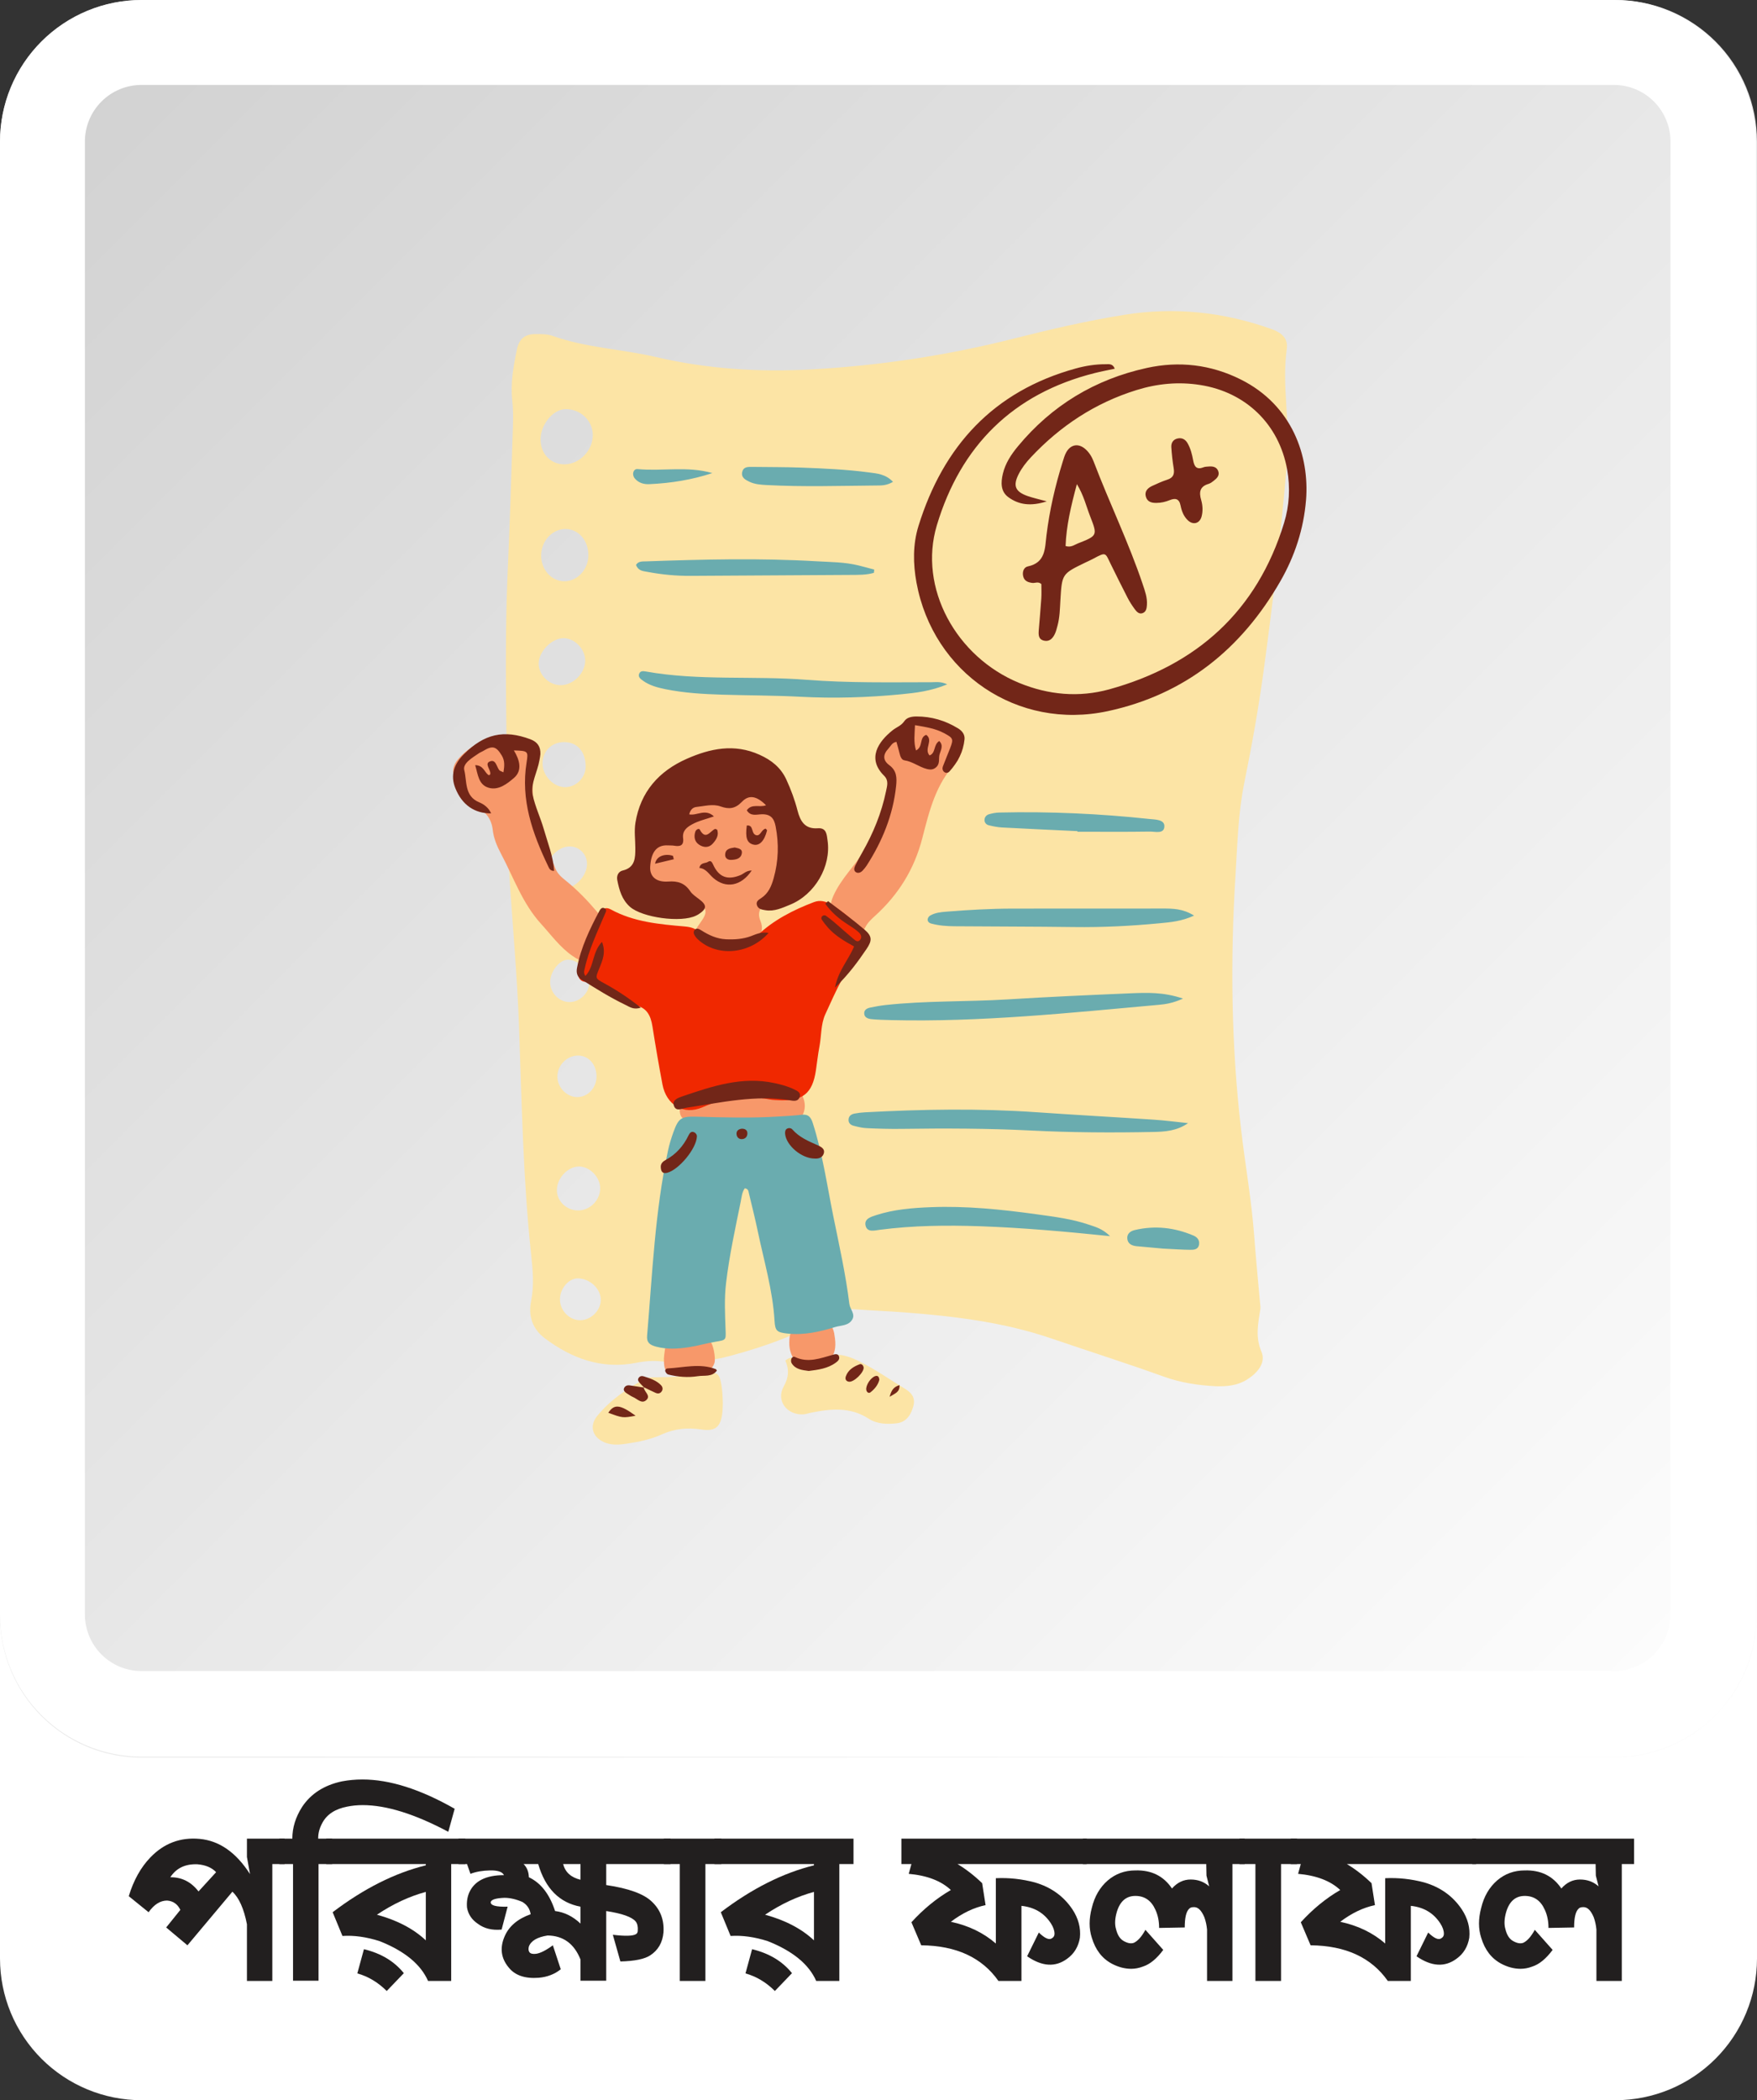 <?xml version="1.0" encoding="UTF-8" standalone="no"?>
<svg
   width="310.031"
   zoomAndPan="magnify"
   viewBox="0 0 232.523 277.848"
   height="370.464"
   preserveAspectRatio="xMidYMid"
   version="1.0"
   id="svg3945"
   sodipodi:docname="Sheba Enterprise.svg"
   xmlns:inkscape="http://www.inkscape.org/namespaces/inkscape"
   xmlns:sodipodi="http://sodipodi.sourceforge.net/DTD/sodipodi-0.dtd"
   xmlns="http://www.w3.org/2000/svg"
   xmlns:svg="http://www.w3.org/2000/svg">
  <rect x="0" y="0" width="232.523" height="277.848" fill="#333333" stroke="none"/>
  <sodipodi:namedview
     id="namedview3945"
     pagecolor="#ffffff"
     bordercolor="#000000"
     borderopacity="0.25"
     inkscape:showpageshadow="2"
     inkscape:pageopacity="0.0"
     inkscape:pagecheckerboard="0"
     inkscape:deskcolor="#d1d1d1"
     inkscape:export-bgcolor="#00000000" />
  <defs
     id="defs2384">
    <clipPath
       id="c45d778b0f">
      <path
         d="M 768.512,862.82 H 1001.035 V 1048.285 H 768.512 Z m 0,0"
         clip-rule="nonzero"
         id="path1043" />
    </clipPath>
    <clipPath
       id="d4e1c02892">
      <path
         d="m 787.254,862.82 h 195.039 c 4.973,0 9.738,1.977 13.254,5.488 3.516,3.516 5.488,8.285 5.488,13.254 v 147.981 c 0,4.973 -1.973,9.738 -5.488,13.254 -3.516,3.516 -8.281,5.488 -13.254,5.488 H 787.254 c -4.973,0 -9.738,-1.973 -13.254,-5.488 -3.516,-3.516 -5.488,-8.281 -5.488,-13.254 V 881.562 c 0,-4.969 1.973,-9.738 5.488,-13.254 3.516,-3.512 8.281,-5.488 13.254,-5.488 z m 0,0"
         clip-rule="nonzero"
         id="path1044" />
    </clipPath>
    <clipPath
       id="4c252b8344">
      <path
         d="m 768.512,770.438 h 232.523 v 232.523 H 768.512 Z m 0,0"
         clip-rule="nonzero"
         id="path1045" />
    </clipPath>
    <clipPath
       id="33342ebadb">
      <path
         d="m 787.254,770.438 h 195.039 c 4.973,0 9.738,1.977 13.254,5.488 3.516,3.516 5.488,8.285 5.488,13.254 v 195.039 c 0,4.973 -1.973,9.738 -5.488,13.254 -3.516,3.516 -8.281,5.488 -13.254,5.488 H 787.254 c -4.973,0 -9.738,-1.973 -13.254,-5.488 -3.516,-3.516 -5.488,-8.281 -5.488,-13.254 V 789.18 c 0,-4.969 1.973,-9.738 5.488,-13.254 3.516,-3.512 8.281,-5.488 13.254,-5.488 z m 0,0"
         clip-rule="nonzero"
         id="path1046" />
    </clipPath>
    <linearGradient
       x1="-5.57871e-06"
       gradientTransform="matrix(0.908,0,0,0.908,768.512,770.438)"
       y1="-5.57871e-06"
       x2="256"
       gradientUnits="userSpaceOnUse"
       y2="256"
       id="b1dfa6e7a4">
      <stop
         stop-opacity="1"
         stop-color="rgb(81.599%, 81.599%, 81.599%)"
         offset="0"
         id="stop1046" />
      <stop
         stop-opacity="1"
         stop-color="rgb(81.743%, 81.743%, 81.743%)"
         offset="0.016"
         id="stop1047" />
      <stop
         stop-opacity="1"
         stop-color="rgb(82.03%, 82.03%, 82.03%)"
         offset="0.031"
         id="stop1048" />
      <stop
         stop-opacity="1"
         stop-color="rgb(82.318%, 82.318%, 82.318%)"
         offset="0.047"
         id="stop1049" />
      <stop
         stop-opacity="1"
         stop-color="rgb(82.605%, 82.605%, 82.605%)"
         offset="0.062"
         id="stop1050" />
      <stop
         stop-opacity="1"
         stop-color="rgb(82.893%, 82.893%, 82.893%)"
         offset="0.078"
         id="stop1051" />
      <stop
         stop-opacity="1"
         stop-color="rgb(83.18%, 83.18%, 83.18%)"
         offset="0.094"
         id="stop1052" />
      <stop
         stop-opacity="1"
         stop-color="rgb(83.467%, 83.467%, 83.467%)"
         offset="0.109"
         id="stop1053" />
      <stop
         stop-opacity="1"
         stop-color="rgb(83.755%, 83.755%, 83.755%)"
         offset="0.125"
         id="stop1054" />
      <stop
         stop-opacity="1"
         stop-color="rgb(84.042%, 84.042%, 84.042%)"
         offset="0.141"
         id="stop1055" />
      <stop
         stop-opacity="1"
         stop-color="rgb(84.331%, 84.331%, 84.331%)"
         offset="0.156"
         id="stop1056" />
      <stop
         stop-opacity="1"
         stop-color="rgb(84.618%, 84.618%, 84.618%)"
         offset="0.172"
         id="stop1057" />
      <stop
         stop-opacity="1"
         stop-color="rgb(84.904%, 84.904%, 84.904%)"
         offset="0.188"
         id="stop1058" />
      <stop
         stop-opacity="1"
         stop-color="rgb(85.193%, 85.193%, 85.193%)"
         offset="0.203"
         id="stop1059" />
      <stop
         stop-opacity="1"
         stop-color="rgb(85.48%, 85.48%, 85.48%)"
         offset="0.219"
         id="stop1060" />
      <stop
         stop-opacity="1"
         stop-color="rgb(85.768%, 85.768%, 85.768%)"
         offset="0.234"
         id="stop1061" />
      <stop
         stop-opacity="1"
         stop-color="rgb(86.055%, 86.055%, 86.055%)"
         offset="0.25"
         id="stop1062" />
      <stop
         stop-opacity="1"
         stop-color="rgb(86.343%, 86.343%, 86.343%)"
         offset="0.266"
         id="stop1063" />
      <stop
         stop-opacity="1"
         stop-color="rgb(86.63%, 86.63%, 86.63%)"
         offset="0.281"
         id="stop1064" />
      <stop
         stop-opacity="1"
         stop-color="rgb(86.917%, 86.917%, 86.917%)"
         offset="0.297"
         id="stop1065" />
      <stop
         stop-opacity="1"
         stop-color="rgb(87.206%, 87.206%, 87.206%)"
         offset="0.312"
         id="stop1066" />
      <stop
         stop-opacity="1"
         stop-color="rgb(87.492%, 87.492%, 87.492%)"
         offset="0.328"
         id="stop1067" />
      <stop
         stop-opacity="1"
         stop-color="rgb(87.781%, 87.781%, 87.781%)"
         offset="0.344"
         id="stop1068" />
      <stop
         stop-opacity="1"
         stop-color="rgb(88.068%, 88.068%, 88.068%)"
         offset="0.359"
         id="stop1069" />
      <stop
         stop-opacity="1"
         stop-color="rgb(88.354%, 88.354%, 88.354%)"
         offset="0.375"
         id="stop1070" />
      <stop
         stop-opacity="1"
         stop-color="rgb(88.643%, 88.643%, 88.643%)"
         offset="0.391"
         id="stop1071" />
      <stop
         stop-opacity="1"
         stop-color="rgb(88.93%, 88.93%, 88.93%)"
         offset="0.406"
         id="stop1072" />
      <stop
         stop-opacity="1"
         stop-color="rgb(89.218%, 89.218%, 89.218%)"
         offset="0.422"
         id="stop1073" />
      <stop
         stop-opacity="1"
         stop-color="rgb(89.505%, 89.505%, 89.505%)"
         offset="0.438"
         id="stop1074" />
      <stop
         stop-opacity="1"
         stop-color="rgb(89.793%, 89.793%, 89.793%)"
         offset="0.453"
         id="stop1075" />
      <stop
         stop-opacity="1"
         stop-color="rgb(90.08%, 90.08%, 90.08%)"
         offset="0.469"
         id="stop1076" />
      <stop
         stop-opacity="1"
         stop-color="rgb(90.367%, 90.367%, 90.367%)"
         offset="0.484"
         id="stop1077" />
      <stop
         stop-opacity="1"
         stop-color="rgb(90.656%, 90.656%, 90.656%)"
         offset="0.5"
         id="stop1078" />
      <stop
         stop-opacity="1"
         stop-color="rgb(90.799%, 90.799%, 90.799%)"
         offset="0.5"
         id="stop1079" />
      <stop
         stop-opacity="1"
         stop-color="rgb(90.942%, 90.942%, 90.942%)"
         offset="0.5"
         id="stop1080" />
      <stop
         stop-opacity="1"
         stop-color="rgb(91.087%, 91.087%, 91.087%)"
         offset="0.516"
         id="stop1081" />
      <stop
         stop-opacity="1"
         stop-color="rgb(91.231%, 91.231%, 91.231%)"
         offset="0.531"
         id="stop1082" />
      <stop
         stop-opacity="1"
         stop-color="rgb(91.518%, 91.518%, 91.518%)"
         offset="0.547"
         id="stop1083" />
      <stop
         stop-opacity="1"
         stop-color="rgb(91.805%, 91.805%, 91.805%)"
         offset="0.562"
         id="stop1084" />
      <stop
         stop-opacity="1"
         stop-color="rgb(92.093%, 92.093%, 92.093%)"
         offset="0.578"
         id="stop1085" />
      <stop
         stop-opacity="1"
         stop-color="rgb(92.38%, 92.38%, 92.38%)"
         offset="0.594"
         id="stop1086" />
      <stop
         stop-opacity="1"
         stop-color="rgb(92.668%, 92.668%, 92.668%)"
         offset="0.609"
         id="stop1087" />
      <stop
         stop-opacity="1"
         stop-color="rgb(92.955%, 92.955%, 92.955%)"
         offset="0.625"
         id="stop1088" />
      <stop
         stop-opacity="1"
         stop-color="rgb(93.243%, 93.243%, 93.243%)"
         offset="0.641"
         id="stop1089" />
      <stop
         stop-opacity="1"
         stop-color="rgb(93.53%, 93.53%, 93.53%)"
         offset="0.656"
         id="stop1090" />
      <stop
         stop-opacity="1"
         stop-color="rgb(93.817%, 93.817%, 93.817%)"
         offset="0.672"
         id="stop1091" />
      <stop
         stop-opacity="1"
         stop-color="rgb(94.106%, 94.106%, 94.106%)"
         offset="0.688"
         id="stop1092" />
      <stop
         stop-opacity="1"
         stop-color="rgb(94.392%, 94.392%, 94.392%)"
         offset="0.703"
         id="stop1093" />
      <stop
         stop-opacity="1"
         stop-color="rgb(94.681%, 94.681%, 94.681%)"
         offset="0.719"
         id="stop1094" />
      <stop
         stop-opacity="1"
         stop-color="rgb(94.968%, 94.968%, 94.968%)"
         offset="0.734"
         id="stop1095" />
      <stop
         stop-opacity="1"
         stop-color="rgb(95.255%, 95.255%, 95.255%)"
         offset="0.75"
         id="stop1096" />
      <stop
         stop-opacity="1"
         stop-color="rgb(95.543%, 95.543%, 95.543%)"
         offset="0.766"
         id="stop1097" />
      <stop
         stop-opacity="1"
         stop-color="rgb(95.83%, 95.83%, 95.83%)"
         offset="0.781"
         id="stop1098" />
      <stop
         stop-opacity="1"
         stop-color="rgb(96.118%, 96.118%, 96.118%)"
         offset="0.797"
         id="stop1099" />
      <stop
         stop-opacity="1"
         stop-color="rgb(96.405%, 96.405%, 96.405%)"
         offset="0.812"
         id="stop1100" />
      <stop
         stop-opacity="1"
         stop-color="rgb(96.693%, 96.693%, 96.693%)"
         offset="0.828"
         id="stop1101" />
      <stop
         stop-opacity="1"
         stop-color="rgb(96.98%, 96.98%, 96.98%)"
         offset="0.844"
         id="stop1102" />
      <stop
         stop-opacity="1"
         stop-color="rgb(97.267%, 97.267%, 97.267%)"
         offset="0.859"
         id="stop1103" />
      <stop
         stop-opacity="1"
         stop-color="rgb(97.556%, 97.556%, 97.556%)"
         offset="0.875"
         id="stop1104" />
      <stop
         stop-opacity="1"
         stop-color="rgb(97.842%, 97.842%, 97.842%)"
         offset="0.891"
         id="stop1105" />
      <stop
         stop-opacity="1"
         stop-color="rgb(98.131%, 98.131%, 98.131%)"
         offset="0.906"
         id="stop1106" />
      <stop
         stop-opacity="1"
         stop-color="rgb(98.418%, 98.418%, 98.418%)"
         offset="0.922"
         id="stop1107" />
      <stop
         stop-opacity="1"
         stop-color="rgb(98.705%, 98.705%, 98.705%)"
         offset="0.938"
         id="stop1108" />
      <stop
         stop-opacity="1"
         stop-color="rgb(98.993%, 98.993%, 98.993%)"
         offset="0.953"
         id="stop1109" />
      <stop
         stop-opacity="1"
         stop-color="rgb(99.28%, 99.28%, 99.28%)"
         offset="0.969"
         id="stop1110" />
      <stop
         stop-opacity="1"
         stop-color="rgb(99.568%, 99.568%, 99.568%)"
         offset="0.984"
         id="stop1111" />
      <stop
         stop-opacity="1"
         stop-color="rgb(99.855%, 99.855%, 99.855%)"
         offset="1"
         id="stop1112" />
    </linearGradient>
    <clipPath
       id="aee70aee48">
      <path
         d="m 768.512,770.438 h 232.402 v 232.402 H 768.512 Z m 0,0"
         clip-rule="nonzero"
         id="path1112" />
    </clipPath>
    <clipPath
       id="b6028148b3">
      <path
         d="m 787.242,770.438 h 194.938 c 4.969,0 9.734,1.973 13.246,5.488 3.516,3.512 5.488,8.277 5.488,13.246 v 194.938 c 0,4.965 -1.973,9.73 -5.488,13.246 -3.512,3.512 -8.277,5.484 -13.246,5.484 h -194.938 c -4.965,0 -9.73,-1.973 -13.242,-5.484 -3.516,-3.516 -5.488,-8.281 -5.488,-13.246 v -194.938 c 0,-4.969 1.973,-9.734 5.488,-13.246 3.512,-3.516 8.277,-5.488 13.242,-5.488 z m 0,0"
         clip-rule="nonzero"
         id="path1113" />
    </clipPath>
    <clipPath
       id="f75a15898d">
      <path
         d="M 835.305,811.598 H 939 V 961.531 H 835.305 Z m 0,0"
         clip-rule="nonzero"
         id="path1114" />
    </clipPath>
    <clipPath
       id="6d3955cf63">
      <path
         d="M 828.242,865 H 896 v 88 h -67.758 z m 0,0"
         clip-rule="nonzero"
         id="path1115" />
    </clipPath>
    <clipPath
       id="38dd1e8d8c">
      <path
         d="M 828.465,818.414 H 941.414 V 958 H 828.465 Z m 0,0"
         clip-rule="nonzero"
         id="path1116" />
    </clipPath>
  </defs>
  <g
     clip-path="url(#c45d778b0f)"
     id="g3026"
     transform="translate(-768.512,-770.438)">
    <g
       clip-path="url(#d4e1c02892)"
       id="g3025">
      <path
         fill="#ffffff"
         d="M 768.512,862.82 H 1001.035 V 1048.285 H 768.512 Z m 0,0"
         fill-opacity="1"
         fill-rule="nonzero"
         id="path3024" />
    </g>
  </g>
  <g
     clip-path="url(#4c252b8344)"
     id="g3028"
     transform="translate(-768.512,-770.438)">
    <g
       clip-path="url(#33342ebadb)"
       id="g3027">
      <path
         fill="url(#b1dfa6e7a4)"
         d="m 768.512,770.438 v 232.523 H 1001.035 V 770.438 Z m 0,0"
         fill-rule="nonzero"
         id="path3026"
         style="fill:url(#b1dfa6e7a4)" />
    </g>
  </g>
  <g
     clip-path="url(#aee70aee48)"
     id="g3030"
     transform="translate(-768.512,-770.438)">
    <g
       clip-path="url(#b6028148b3)"
       id="g3029">
      <path
         stroke-linecap="butt"
         transform="matrix(0.749,0,0,0.749,768.512,770.438)"
         fill="none"
         stroke-linejoin="miter"
         d="m 24.997,-8.85971e-4 h 260.157 c 6.631,0 12.991,2.633 17.678,7.324 4.692,4.687 7.324,11.047 7.324,17.678 V 285.159 c 0,6.626 -2.633,12.986 -7.324,17.678 -4.687,4.687 -11.047,7.319 -17.678,7.319 H 24.997 c -6.626,0 -12.986,-2.633 -17.673,-7.319 C 2.633,298.144 1.0513e-4,291.784 1.0513e-4,285.159 V 25.001 C 1.0513e-4,18.37 2.633,12.01 7.325,7.324 12.011,2.632 18.371,-8.85971e-4 24.997,-8.85971e-4 Z m 0,0"
         stroke="#ffffff"
         stroke-width="30"
         stroke-opacity="1"
         stroke-miterlimit="4"
         id="path3028" />
    </g>
  </g>
  <g
     fill="#221f1f"
     fill-opacity="1"
     id="g3033"
     transform="translate(-768.512,-770.438)">
    <g
       transform="translate(784.973,1032.384)"
       id="g3032">
      <g
         id="g3031">
        <path
           d="m 6.078,-13.594 c 1.508,-0.02 2.754,0.605 3.734,1.875 l 2.328,-2.547 c -0.562,-0.602 -1.387,-0.953 -2.469,-1.047 -1.617,-0.062 -2.812,0.512 -3.594,1.719 z m 10.141,-5.109 h 4.984 v 3.359 h -1.625 V 0.125 H 16.219 v -7.5 c -0.398,-2.051 -1.039,-3.488 -1.922,-4.312 l -5.953,7.094 -2.812,-2.359 1.875,-2.328 c -0.367,-0.758 -0.949,-1.172 -1.75,-1.234 -0.906,0 -1.727,0.516 -2.453,1.547 l -2.625,-2.125 c 0.645,-2.113 1.598,-3.82 2.859,-5.125 1.801,-1.875 3.977,-2.691 6.531,-2.453 2.602,0.242 4.82,1.793 6.656,4.656 l -0.406,-2.266 z m 0,0"
           id="path3030" />
      </g>
    </g>
  </g>
  <g
     fill="#221f1f"
     fill-opacity="1"
     id="g3036"
     transform="translate(-768.512,-770.438)">
    <g
       transform="translate(805.87,1032.384)"
       id="g3035">
      <g
         id="g3034">
        <path
           d="m 2.625,-22.906 c 1.164,-1.75 2.922,-2.875 5.266,-3.375 0.863,-0.164 1.77,-0.25 2.719,-0.25 3.602,0 7.672,1.293 12.203,3.875 l -0.844,3.047 c -4.418,-2.352 -8.195,-3.531 -11.328,-3.531 -0.73,0 -1.418,0.07 -2.062,0.203 -1.574,0.305 -2.664,1.012 -3.266,2.125 -0.375,0.68 -0.562,1.352 -0.562,2.016 0,0.023 0,0.031 0,0.031 v 0.062 h 1.844 v 3.359 H 4.797 v 15.438 h -3.375 v -15.438 h -1.812 v -3.359 h 1.719 c 0,-1.445 0.43,-2.848 1.297,-4.203 z m 0,0"
           id="path3033" />
      </g>
    </g>
  </g>
  <g
     fill="#221f1f"
     fill-opacity="1"
     id="g3039"
     transform="translate(-768.512,-770.438)">
    <g
       transform="translate(812.113,1032.384)"
       id="g3038">
      <g
         id="g3037">
        <path
           d="m 4.562,-4.078 c 2.258,0.543 4.02,1.602 5.281,3.172 L 7.578,1.453 C 6.43,0.305 5.133,-0.469 3.688,-0.875 Z m 1.719,-4.562 C 8.957,-7.91 11.113,-6.781 12.75,-5.25 v -6.406 c -2.18,0.586 -4.336,1.59 -6.469,3.016 z m 11.703,-10.062 v 3.359 h -1.875 V 0.125 h -3.062 C 12.086,-2.07 9.953,-3.828 6.641,-5.141 4.891,-5.703 3.25,-5.93 1.719,-5.828 L 0.422,-8.969 c 4.113,-3.125 8.223,-5.191 12.328,-6.203 V -15.344 H -0.422 v -3.359 z m 0,0"
           id="path3036" />
      </g>
    </g>
  </g>
  <g
     fill="#221f1f"
     fill-opacity="1"
     id="g3042"
     transform="translate(-768.512,-770.438)">
    <g
       transform="translate(829.646,1032.384)"
       id="g3041">
      <g
         id="g3040">
        <path
           d="m 12.328,-9.125 c 1.227,0.148 2.348,0.699 3.359,1.656 v -2.234 c -2.781,-0.52 -4.648,-2.398 -5.594,-5.641 h -1.938 c 0.445,0.438 0.68,1.023 0.703,1.75 1.582,0.742 2.738,2.23 3.469,4.469 z m 3.359,-4.141 v -2.078 h -2.297 c 0.281,1.086 1.047,1.777 2.297,2.078 z m -2.609,11.844 c -0.805,0.648 -1.777,1.023 -2.922,1.125 C 8.344,-0.16 7.02,-0.613 6.188,-1.656 5.164,-2.883 4.988,-4.266 5.656,-5.797 6.238,-7.129 7.383,-8.098 9.094,-8.703 8.988,-9.41 8.625,-9.953 8,-10.328 7.156,-10.691 6.363,-10.875 5.625,-10.875 c -1.117,0.043 -1.719,0.227 -1.812,0.547 -0.062,0.461 0.68,0.668 2.234,0.625 L 5.25,-6.672 C 3.988,-6.555 2.941,-6.812 2.109,-7.438 c -0.805,-0.539 -1.281,-1.254 -1.438,-2.141 -0.062,-0.727 0.035,-1.395 0.297,-2 C 1.656,-13.109 3.188,-13.875 5.562,-13.875 5.352,-14.312 4.738,-14.52 3.719,-14.5 c -1.012,0.023 -1.875,0.172 -2.594,0.453 L 0.672,-15.344 h -1.125 v -3.359 h 28.062 v 3.359 H 19.094 v 2.781 c 2.977,0.438 4.992,1.172 6.047,2.203 1.125,1.062 1.633,2.414 1.531,4.047 -0.117,1.344 -0.699,2.359 -1.75,3.047 -0.742,0.492 -2.059,0.762 -3.953,0.812 l -1,-3.531 c 1.656,0.199 2.68,0.168 3.078,-0.094 0.145,-0.094 0.219,-0.242 0.219,-0.453 C 23.305,-7.051 23.219,-7.453 23,-7.734 22.508,-8.336 21.207,-8.801 19.094,-9.125 V 0.094 H 15.688 v -2.812 c -0.836,-2.094 -2.289,-3.148 -4.359,-3.172 -1.367,0.219 -2.188,0.703 -2.469,1.453 -0.086,0.324 -0.059,0.578 0.078,0.766 0.145,0.188 0.438,0.258 0.875,0.203 0.57,-0.082 1.312,-0.457 2.219,-1.125 z m 0,0"
           id="path3039" />
      </g>
    </g>
  </g>
  <g
     fill="#221f1f"
     fill-opacity="1"
     id="g3045"
     transform="translate(-768.512,-770.438)">
    <g
       transform="translate(856.85,1032.384)"
       id="g3044">
      <g
         id="g3043">
        <path
           d="M -0.484,-18.703 H 7.125 v 3.359 H 5.016 V 0.125 H 1.625 v -15.469 h -2.109 z m 0,0"
           id="path3042" />
      </g>
    </g>
  </g>
  <g
     fill="#221f1f"
     fill-opacity="1"
     id="g3048"
     transform="translate(-768.512,-770.438)">
    <g
       transform="translate(863.482,1032.384)"
       id="g3047">
      <g
         id="g3046">
        <path
           d="m 4.562,-4.078 c 2.258,0.543 4.02,1.602 5.281,3.172 L 7.578,1.453 C 6.43,0.305 5.133,-0.469 3.688,-0.875 Z m 1.719,-4.562 C 8.957,-7.91 11.113,-6.781 12.75,-5.25 v -6.406 c -2.18,0.586 -4.336,1.59 -6.469,3.016 z m 11.703,-10.062 v 3.359 h -1.875 V 0.125 h -3.062 C 12.086,-2.07 9.953,-3.828 6.641,-5.141 4.891,-5.703 3.25,-5.93 1.719,-5.828 L 0.422,-8.969 c 4.113,-3.125 8.223,-5.191 12.328,-6.203 V -15.344 H -0.422 v -3.359 z m 0,0"
           id="path3045" />
      </g>
    </g>
  </g>
  <g
     fill="#221f1f"
     fill-opacity="1"
     id="g3054"
     transform="translate(-768.512,-770.438)">
    <g
       transform="translate(888.131,1032.384)"
       id="g3053">
      <g
         id="g3052">
        <path
           d="m 7.094,-15.344 c 1.156,0.699 2.242,1.543 3.266,2.531 l 0.453,2.906 c -1.555,0.324 -3.086,1.059 -4.594,2.203 2.344,0.5 4.328,1.461 5.953,2.875 v -8.641 c 1.738,-0.082 3.461,0.105 5.172,0.562 2.133,0.625 3.785,1.809 4.953,3.547 0.801,1.211 1.133,2.465 1,3.766 -0.199,1.188 -0.762,2.117 -1.688,2.781 -1.555,1.148 -3.32,1.039 -5.297,-0.328 l 1.547,-3.141 c 0.801,0.781 1.383,1.031 1.75,0.75 0.219,-0.133 0.328,-0.328 0.328,-0.578 0,-0.438 -0.164,-0.898 -0.484,-1.391 C 18.566,-8.863 17.27,-9.633 15.562,-9.812 V 0.125 H 12.516 C 10.336,-2.977 6.93,-4.551 2.297,-4.594 L 1,-7.641 c 1.594,-1.75 3.332,-3.172 5.219,-4.266 -1.281,-1.207 -3.141,-1.922 -5.578,-2.141 L 1,-15.344 h -1.328 v -3.359 h 24.531 v 3.359 z m 0,0"
           id="path3051" />
      </g>
    </g>
  </g>
  <g
     fill="#221f1f"
     fill-opacity="1"
     id="g3057"
     transform="translate(-768.512,-770.438)">
    <g
       transform="translate(912.004,1032.384)"
       id="g3056">
      <g
         id="g3055">
        <path
           d="m 10.453,-3.984 c -0.867,1.168 -1.762,1.902 -2.688,2.203 -0.523,0.199 -1.039,0.297 -1.547,0.297 -0.867,0 -1.73,-0.227 -2.594,-0.688 C 2.352,-2.859 1.477,-4 1,-5.594 0.613,-6.781 0.613,-8.098 1,-9.547 c 0.363,-1.508 1.066,-2.719 2.109,-3.625 1.031,-0.883 2.25,-1.328 3.656,-1.328 2.113,-0.062 3.727,0.734 4.844,2.391 0.695,-0.789 1.52,-1.188 2.469,-1.188 0.969,0 1.785,0.305 2.453,0.906 l -0.359,-1.422 -0.031,-1.531 H -0.188 v -3.359 h 21.422 v 3.359 h -1.625 V 0.125 H 16.25 V -6.672 C 16.195,-7.254 16.078,-7.801 15.891,-8.312 15.523,-9.176 15.094,-9.617 14.594,-9.641 14.25,-9.66 14.008,-9.586 13.875,-9.422 c -0.387,0.375 -0.578,1.199 -0.578,2.469 l -3.391,0.062 c 0,-0.906 -0.164,-1.703 -0.484,-2.391 -0.543,-1.227 -1.43,-1.844 -2.656,-1.844 -1.293,0 -2.137,0.797 -2.531,2.391 -0.188,0.773 -0.199,1.438 -0.031,2 0.195,0.805 0.547,1.336 1.047,1.594 0.508,0.281 0.945,0.355 1.312,0.219 0.52,-0.238 1.031,-0.812 1.531,-1.719 z m 0,0"
           id="path3054" />
      </g>
    </g>
  </g>
  <g
     fill="#221f1f"
     fill-opacity="1"
     id="g3060"
     transform="translate(-768.512,-770.438)">
    <g
       transform="translate(933.03,1032.384)"
       id="g3059">
      <g
         id="g3058">
        <path
           d="M -0.484,-18.703 H 7.125 v 3.359 H 5.016 V 0.125 H 1.625 v -15.469 h -2.109 z m 0,0"
           id="path3057" />
      </g>
    </g>
  </g>
  <g
     fill="#221f1f"
     fill-opacity="1"
     id="g3063"
     transform="translate(-768.512,-770.438)">
    <g
       transform="translate(939.661,1032.384)"
       id="g3062">
      <g
         id="g3061">
        <path
           d="m 7.094,-15.344 c 1.156,0.699 2.242,1.543 3.266,2.531 l 0.453,2.906 c -1.555,0.324 -3.086,1.059 -4.594,2.203 2.344,0.5 4.328,1.461 5.953,2.875 v -8.641 c 1.738,-0.082 3.461,0.105 5.172,0.562 2.133,0.625 3.785,1.809 4.953,3.547 0.801,1.211 1.133,2.465 1,3.766 -0.199,1.188 -0.762,2.117 -1.688,2.781 -1.555,1.148 -3.32,1.039 -5.297,-0.328 l 1.547,-3.141 c 0.801,0.781 1.383,1.031 1.75,0.75 0.219,-0.133 0.328,-0.328 0.328,-0.578 0,-0.438 -0.164,-0.898 -0.484,-1.391 C 18.566,-8.863 17.27,-9.633 15.562,-9.812 V 0.125 H 12.516 C 10.336,-2.977 6.93,-4.551 2.297,-4.594 L 1,-7.641 c 1.594,-1.75 3.332,-3.172 5.219,-4.266 -1.281,-1.207 -3.141,-1.922 -5.578,-2.141 L 1,-15.344 h -1.328 v -3.359 h 24.531 v 3.359 z m 0,0"
           id="path3060" />
      </g>
    </g>
  </g>
  <g
     fill="#221f1f"
     fill-opacity="1"
     id="g3066"
     transform="translate(-768.512,-770.438)">
    <g
       transform="translate(963.534,1032.384)"
       id="g3065">
      <g
         id="g3064">
        <path
           d="m 10.453,-3.984 c -0.867,1.168 -1.762,1.902 -2.688,2.203 -0.523,0.199 -1.039,0.297 -1.547,0.297 -0.867,0 -1.73,-0.227 -2.594,-0.688 C 2.352,-2.859 1.477,-4 1,-5.594 0.613,-6.781 0.613,-8.098 1,-9.547 c 0.363,-1.508 1.066,-2.719 2.109,-3.625 1.031,-0.883 2.25,-1.328 3.656,-1.328 2.113,-0.062 3.727,0.734 4.844,2.391 0.695,-0.789 1.52,-1.188 2.469,-1.188 0.969,0 1.785,0.305 2.453,0.906 l -0.359,-1.422 -0.031,-1.531 H -0.188 v -3.359 h 21.422 v 3.359 h -1.625 V 0.125 H 16.25 V -6.672 C 16.195,-7.254 16.078,-7.801 15.891,-8.312 15.523,-9.176 15.094,-9.617 14.594,-9.641 14.25,-9.66 14.008,-9.586 13.875,-9.422 c -0.387,0.375 -0.578,1.199 -0.578,2.469 l -3.391,0.062 c 0,-0.906 -0.164,-1.703 -0.484,-2.391 -0.543,-1.227 -1.43,-1.844 -2.656,-1.844 -1.293,0 -2.137,0.797 -2.531,2.391 -0.188,0.773 -0.199,1.438 -0.031,2 0.195,0.805 0.547,1.336 1.047,1.594 0.508,0.281 0.945,0.355 1.312,0.219 0.52,-0.238 1.031,-0.812 1.531,-1.719 z m 0,0"
           id="path3063" />
      </g>
    </g>
  </g>
  <g
     clip-path="url(#f75a15898d)"
     id="g3067"
     transform="translate(-768.512,-770.438)">
    <path
       fill="#fce4a5"
       d="m 889.379,956.488 c -0.355,1.293 -1.039,2.113 -2.211,2.246 -1.273,0.145 -2.605,0.094 -3.68,-0.602 -2.457,-1.594 -5.035,-1.336 -7.676,-0.793 -0.32,0.066 -0.641,0.184 -0.969,0.207 -2.164,0.145 -3.668,-1.805 -2.621,-3.668 0.691,-1.23 0.734,-2.281 0.227,-3.449 0.629,-0.559 1.324,-0.395 1.965,-0.441 1.191,-0.09 2.418,0.012 3.574,-0.238 1.621,-0.355 3.055,0.188 4.363,0.848 2.066,1.047 3.98,2.383 5.965,3.59 0.863,0.531 1.371,1.188 1.062,2.301 z m -25.523,-3.445 c 0.234,0.973 0.297,1.957 0.316,3.082 -0.016,0.332 -0.016,0.797 -0.07,1.254 -0.223,1.855 -0.93,2.449 -2.766,2.172 -1.824,-0.273 -3.539,-0.121 -5.242,0.652 -1.453,0.656 -3.023,0.988 -4.602,1.219 -0.922,0.137 -1.852,0.23 -2.762,-0.082 -1.742,-0.605 -2.336,-2.164 -1.176,-3.586 1.734,-2.121 3.996,-3.656 6.406,-4.945 0.324,-0.176 0.773,-0.152 1.168,-0.16 2.457,-0.027 4.91,-0.137 7.336,-0.559 0.852,-0.148 1.207,0.184 1.391,0.953 z m -18.508,-7.945 c -1.398,0.035 -2.652,-1.168 -2.73,-2.621 -0.078,-1.469 1.105,-2.926 2.371,-2.914 1.59,0.012 3.035,1.367 3.031,2.84 -0.004,1.391 -1.258,2.656 -2.672,2.695 z m -0.156,-20.336 c 1.41,0.035 2.742,1.422 2.75,2.871 0.004,1.566 -1.32,2.922 -2.879,2.941 -1.555,0.019 -2.855,-1.207 -2.855,-2.688 0.004,-1.609 1.484,-3.16 2.984,-3.125 z m -3.871,-24.5 c 0.062,-1.359 1.238,-2.828 2.297,-2.863 1.414,-0.043 2.949,1.508 2.918,2.949 -0.031,1.434 -1.273,2.672 -2.676,2.66 -1.406,-0.008 -2.609,-1.305 -2.539,-2.746 z m 2.672,-17.844 c 1.238,0.047 2.203,1.059 2.207,2.32 0.008,1.508 -1.496,3.164 -2.918,3.215 -1.324,0.047 -2.355,-0.957 -2.391,-2.332 -0.047,-1.641 1.527,-3.262 3.102,-3.203 z m -3.68,-10.922 c -0.023,-1.652 1.176,-2.875 2.84,-2.883 1.711,-0.004 2.805,1.18 2.871,3.109 0.055,1.508 -1.188,2.832 -2.684,2.855 -1.531,0.027 -3,-1.469 -3.027,-3.082 z m -0.512,-13.273 c 0.004,-1.609 1.762,-3.387 3.324,-3.359 1.492,0.027 2.859,1.48 2.832,3.016 -0.031,1.637 -1.559,3.172 -3.195,3.203 -1.555,0.035 -2.965,-1.328 -2.961,-2.859 z m 6.578,-14.305 c -0.012,1.867 -1.465,3.43 -3.184,3.422 -1.73,-0.008 -3.109,-1.578 -3.066,-3.492 0.043,-1.875 1.484,-3.418 3.199,-3.426 1.742,-0.004 3.062,1.504 3.051,3.496 z m 1.078,68.863 c 0.035,1.496 -1.074,2.754 -2.473,2.797 -1.379,0.047 -2.645,-1.18 -2.703,-2.609 -0.059,-1.504 1.156,-2.832 2.645,-2.883 1.414,-0.051 2.492,1.094 2.531,2.695 z m -4.184,-88.211 c 1.984,-0.082 3.66,1.449 3.691,3.379 0.031,2.043 -1.707,3.879 -3.715,3.918 -1.836,0.035 -3.203,-1.379 -3.199,-3.309 0.008,-1.934 1.609,-3.918 3.223,-3.988 z m 95.535,-8 c 0.195,-1.426 -0.781,-2.156 -2.012,-2.594 -6.324,-2.258 -12.805,-2.957 -19.449,-1.895 -4.93,0.785 -9.789,1.918 -14.625,3.141 -8.734,2.211 -17.59,3.559 -26.582,4.074 -7.02,0.406 -13.969,-0.019 -20.82,-1.625 -4.52,-1.055 -9.223,-1.215 -13.641,-2.785 -0.73,-0.262 -1.578,-0.262 -2.371,-0.25 -1.359,0.023 -2.094,0.668 -2.371,1.969 -0.48,2.262 -0.883,4.512 -0.629,6.859 0.172,1.574 0.094,3.184 0.039,4.773 -0.188,5.832 -0.371,11.668 -0.633,17.496 -0.512,11.344 -0.09,22.688 -0.035,34.027 0.008,2.121 0.105,4.246 0.238,6.363 0.422,6.688 1.043,13.367 1.281,20.059 0.363,10.078 0.531,20.156 1.602,30.195 0.219,2.031 0.418,4.121 0.004,6.148 -0.426,2.074 0.242,3.781 1.801,4.953 3.57,2.688 7.574,4.16 12.125,3.25 1.137,-0.227 2.219,-0.309 3.352,-0.184 3.078,0.34 6.105,0.066 9.098,-0.738 4.645,-1.25 9.145,-2.852 13.266,-5.375 1.008,-0.617 2.047,-0.871 3.223,-0.781 2.188,0.168 4.383,0.246 6.574,0.414 6.582,0.5 13.137,1.301 19.402,3.441 4.969,1.703 9.98,3.285 14.922,5.066 2.219,0.797 4.508,1.141 6.844,1.258 1.414,0.047 2.805,-0.078 4.047,-0.828 1.414,-0.855 2.637,-2.246 1.996,-3.738 -0.855,-2.004 -0.422,-3.777 -0.141,-5.672 0.031,-0.191 -0.012,-0.395 -0.027,-0.594 -0.27,-3.039 -0.57,-6.074 -0.797,-9.117 -0.348,-4.703 -1.188,-9.344 -1.73,-14.02 -1.305,-11.164 -1.441,-22.367 -0.742,-33.578 0.254,-4.094 0.344,-8.223 1.164,-12.27 0.988,-4.875 1.871,-9.77 2.543,-14.699 1.273,-9.332 2.367,-18.684 3.141,-28.07 0.402,-4.902 -0.738,-9.777 -0.055,-14.676"
       fill-opacity="1"
       fill-rule="nonzero"
       id="path3066" />
  </g>
  <g
     clip-path="url(#6d3955cf63)"
     id="g3068"
     transform="translate(-768.512,-770.438)">
    <path
       fill="#f7986a"
       d="m 861.941,947.82 c -1.434,0.352 -2.895,0.184 -4.34,0.234 -0.656,0.019 -0.988,0.312 -1.09,0.906 -0.078,0.453 -0.109,0.918 -0.137,1.172 0.004,1.867 0.246,1.957 1.977,1.879 1.004,-0.043 1.949,-0.613 3.066,-0.148 0.613,0.254 1.395,-0.289 1.645,-1.113 0.195,-0.656 -0.18,-2.59 -0.57,-2.82 -0.152,-0.094 -0.383,-0.152 -0.551,-0.109 z m 16.969,-1.004 c -0.238,-1.09 -0.621,-1.316 -1.809,-1.301 -0.898,0.008 -1.648,0.469 -2.488,0.648 -1.469,0.312 -1.617,0.52 -1.645,1.891 -0.035,1.969 1.27,3.469 2.832,3.254 2.707,-0.375 3.625,-1.633 3.137,-4.297 -0.012,-0.066 -0.012,-0.133 -0.027,-0.195 z m -4.465,-31.832 c -0.375,-0.543 -0.883,-0.941 -1.473,-0.379 -0.594,0.57 -1.23,0.457 -1.855,0.273 -3.02,-0.871 -6.105,-0.531 -9.168,-0.543 -0.344,0 -0.609,0.223 -0.891,0.41 -0.547,0.363 -1.094,0.785 -1.707,0.984 -0.734,0.242 -0.859,0.723 -0.883,1.359 -0.023,0.711 0.102,1.297 0.887,1.582 0.867,0.309 1.668,0.848 2.66,0.488 0.652,-0.234 1.316,-0.102 1.973,0.023 2.012,0.391 4.012,0.945 6.074,0.227 0.355,-0.125 0.793,-0.016 1.191,-0.016 0,0.016 0,0.035 0,0.055 0.398,-0.019 0.797,-0.016 1.191,-0.055 2.289,-0.246 3.309,-2.496 2,-4.41 z m 20.32,-47.332 c -1.477,-0.914 -3.172,-1.324 -4.773,-1.961 -0.438,-0.176 -1.02,-0.184 -1.277,0.258 -0.75,1.27 -2.117,1.754 -3.184,2.609 -1.145,0.918 -1.262,1.383 -0.684,2.727 0.219,0.504 0.598,0.852 0.961,1.242 0.57,0.609 0.848,1.363 0.578,2.199 -0.914,2.824 -1.82,5.641 -3.441,8.191 -1.312,2.062 -3.129,3.762 -4.148,6.043 -0.512,1.152 -0.504,2.043 0.129,3.125 0.695,1.203 1.883,1.332 2.918,1.73 0.586,0.019 0.961,-0.254 1.176,-0.691 0.305,-0.613 0.793,-1.066 1.281,-1.508 3.105,-2.816 5.203,-6.164 6.27,-10.293 0.914,-3.535 1.773,-7.203 4.48,-9.992 0.223,-0.227 0.344,-0.562 0.484,-0.863 0.664,-1.395 0.535,-2.008 -0.77,-2.816 z m -51.336,19.324 c -0.574,-0.465 -1.133,-0.922 -1.41,-1.629 -1.621,-4.176 -3.758,-8.242 -2.742,-12.973 0.043,-0.188 0.008,-0.395 0.008,-0.379 0.141,-2.695 -0.184,-3.117 -2.621,-3.188 -0.945,-0.027 -1.824,-0.039 -2.637,-0.594 -0.418,-0.281 -0.91,-0.156 -1.34,0.062 -1.309,0.664 -2.551,1.438 -3.52,2.559 -0.703,0.816 -0.922,1.719 -0.395,2.754 0.723,1.426 1.402,2.84 2.918,3.664 1.148,0.621 1.875,1.574 2.031,2.973 0.121,1.113 0.57,2.176 1.102,3.176 1.668,3.137 2.824,6.547 5.285,9.25 1.34,1.473 2.512,3.102 4.164,4.246 1.453,1.008 1.875,0.824 2.289,-0.84 0.27,-1.094 0.43,-2.273 1.145,-3.148 0.66,-0.809 0.312,-1.266 -0.195,-1.863 -1.25,-1.473 -2.578,-2.859 -4.082,-4.07 z m 13.594,3.723 c -1.047,0.613 -2.215,0.398 -3.164,-0.387 -1.039,-0.859 -0.957,-2.039 -0.52,-3.105 0.457,-1.105 0.742,-2.227 0.988,-3.387 0.234,-1.086 0.824,-1.945 2.113,-2.227 0.844,-0.18 1.496,-0.809 1.551,-1.809 0.016,-0.262 0.055,-0.531 0.121,-0.785 0.688,-2.508 2.855,-3.617 5.23,-2.574 0.969,0.422 1.66,0.688 2.594,-0.227 1.094,-1.07 2.543,-1.012 3.902,-0.328 1.391,0.699 1.898,1.773 1.836,3.395 -0.082,2.102 0.402,4.215 0,6.328 1.305,2.059 -0.402,3.074 -1.586,4.09 -0.906,0.777 -1.434,1.359 -0.93,2.613 0.688,1.691 -0.668,2.711 -1.641,3.684 -1.102,1.094 -5.031,0.879 -6.184,-0.145 -1.16,-1.035 -1.242,-1.793 -0.328,-3.055 1.23,-1.707 1.203,-1.926 -0.305,-3.473 -0.508,-0.523 -0.969,-1.09 -1.707,-1.496 -0.359,1.07 0.934,1.547 0.57,2.668 -0.859,-0.375 -1.668,-0.297 -2.543,0.219"
       fill-opacity="1"
       fill-rule="nonzero"
       id="path3067" />
  </g>
  <path
     fill="#f02800"
     d="m 114.332,125.238 c -2.289,2.641 -3.684,5.809 -5.109,8.941 -0.613,1.348 -0.504,2.863 -0.781,4.289 -0.199,1.043 -0.309,2.098 -0.465,3.145 -0.457,3.055 -1.746,4.102 -4.969,3.941 -0.289,-0.023 -0.695,-0.019 -1.086,-0.094 -3.09,-0.582 -6.016,-0.262 -8.941,1.023 -2.527,1.102 -4.805,-0.32 -5.309,-3.012 -0.48,-2.543 -0.918,-5.086 -1.32,-7.641 -0.234,-1.492 -0.742,-2.582 -2.461,-2.883 -1.379,-0.238 -2.559,-1.062 -3.742,-1.816 -0.82,-0.52 -1.551,-1.195 -2.652,-1.238 -0.789,-0.035 -1.113,-0.754 -0.992,-1.473 0.465,-2.777 1.613,-5.312 2.961,-7.758 0.301,-0.547 0.797,-0.66 1.363,-0.352 3.051,1.672 6.438,1.965 9.805,2.258 0.859,0.078 1.539,0.289 2.094,0.93 0.586,0.672 1.395,0.969 2.188,1.324 2.062,0.93 3.59,0.605 5.32,-1.066 2.074,-2.004 4.727,-3.367 7.477,-4.41 0.816,-0.312 1.559,-0.109 2.285,0.305 1.633,0.93 2.961,2.242 4.332,3.492 0.691,0.633 0.648,1.348 0.004,2.094"
     fill-opacity="1"
     fill-rule="nonzero"
     id="path3068" />
  <path
     fill="#6aacaf"
     d="m 94.27,62.586 c -3.305,-0.953 -6.621,-0.219 -9.895,-0.527 -0.566,-0.051 -0.781,0.707 -0.391,1.203 0.496,0.625 1.215,0.824 1.957,0.789 2.836,-0.129 5.625,-0.57 8.328,-1.465 z m 63.691,100.879 c -2.512,-1.07 -5.105,-1.367 -7.777,-0.738 -0.562,0.133 -1.02,0.461 -1,1.066 0.019,0.711 0.559,1.004 1.211,1.07 1.32,0.129 2.641,0.242 3.52,0.32 1.508,0.07 2.566,0.152 3.625,0.16 0.449,0.004 0.984,-0.035 1.125,-0.605 0.148,-0.605 -0.172,-1.043 -0.703,-1.273 z M 99.172,63.73 c 0.738,0.355 1.535,0.398 2.328,0.441 4.84,0.258 9.684,0.098 14.523,0.059 0.641,-0.004 1.32,0.012 2.156,-0.484 -0.961,-1.023 -2.082,-1.102 -3.176,-1.246 -2.961,-0.391 -5.945,-0.527 -8.926,-0.637 -2.188,-0.082 -4.379,-0.062 -6.566,-0.094 -0.547,-0.008 -1.129,-0.004 -1.281,0.652 -0.176,0.738 0.387,1.043 0.941,1.309 z m 31.688,45.449 c 0.578,0.141 1.172,0.262 1.762,0.293 3.32,0.18 6.645,0.324 9.965,0.484 0,0.027 0,0.055 0.004,0.078 3.191,0 6.387,0.031 9.578,-0.019 0.699,-0.012 1.91,0.367 1.926,-0.707 0.012,-0.895 -1.188,-0.879 -1.941,-0.957 -6.621,-0.707 -13.262,-1.012 -19.922,-0.855 -0.457,0.012 -0.922,0.098 -1.363,0.23 -0.32,0.094 -0.566,0.371 -0.578,0.734 -0.012,0.379 0.238,0.641 0.57,0.719 z M 91.418,76.184 c 7.051,-0.035 14.098,-0.074 21.145,-0.125 1.035,-0.008 2.09,0.019 3.09,-0.277 0.016,-0.145 0.031,-0.285 0.043,-0.43 -0.695,-0.184 -1.391,-0.379 -2.094,-0.551 -1.82,-0.449 -3.695,-0.438 -5.551,-0.547 -7.508,-0.438 -15.02,-0.25 -22.527,0.012 -0.492,0.016 -1.055,-0.043 -1.348,0.469 0.289,0.797 0.918,0.809 1.492,0.918 1.902,0.363 3.82,0.543 5.75,0.531 z m 45.695,84.449 c -4.609,-0.637 -9.234,-1.109 -13.898,-0.93 -2.457,0.094 -4.906,0.289 -7.27,1.055 -0.695,0.223 -1.598,0.484 -1.395,1.379 0.219,0.941 1.176,0.648 1.867,0.559 4.43,-0.578 8.867,-0.621 13.324,-0.469 5.578,0.195 11.125,0.688 17.168,1.309 -1.027,-1.004 -1.934,-1.219 -2.777,-1.508 -2.277,-0.781 -4.652,-1.066 -7.02,-1.395 z m 16.781,-40.438 c -6.641,0 -13.289,0 -19.93,0.008 -2.926,0.008 -5.848,0.172 -8.762,0.41 -0.734,0.059 -1.461,0.137 -2.109,0.516 -0.152,0.086 -0.297,0.297 -0.32,0.469 -0.039,0.285 0.16,0.496 0.434,0.574 1.031,0.289 2.098,0.359 3.16,0.367 5.25,0.043 10.496,0.035 15.746,0.105 3.793,0.051 7.574,-0.141 11.344,-0.5 1.445,-0.137 2.91,-0.254 4.566,-1.016 -1.492,-0.934 -2.816,-0.93 -4.129,-0.934 z M 95.57,91.902 c 3.449,0.105 6.91,0.094 10.355,0.277 4.461,0.234 8.902,0.102 13.336,-0.328 1.957,-0.188 3.934,-0.422 6.098,-1.316 -0.879,-0.406 -1.484,-0.281 -2.074,-0.281 -5.512,0.004 -11.031,0.113 -16.535,-0.32 -7.082,-0.555 -14.227,0.16 -21.27,-1.098 -0.324,-0.055 -0.707,-0.113 -0.875,0.258 -0.211,0.465 0.168,0.73 0.484,0.957 0.879,0.633 1.91,0.906 2.953,1.121 2.48,0.504 5,0.652 7.527,0.73 z m 54.031,39.508 c -5.441,0.23 -10.887,0.473 -16.324,0.809 -5.375,0.328 -10.766,0.156 -16.125,0.746 -0.66,0.074 -1.312,0.195 -1.961,0.328 -0.406,0.078 -0.812,0.273 -0.82,0.73 -0.016,0.594 0.504,0.758 0.961,0.805 0.855,0.086 1.723,0.102 2.586,0.125 11.852,0.289 23.621,-0.957 35.398,-2.016 0.961,-0.086 1.922,-0.234 3.242,-0.828 -2.57,-0.879 -4.773,-0.789 -6.957,-0.699 z m 7.629,17.176 c -1.504,-0.156 -3.008,-0.355 -4.516,-0.457 -5.172,-0.344 -10.348,-0.625 -15.52,-0.984 -7.574,-0.527 -15.145,-0.398 -22.719,0.008 -0.461,0.027 -0.926,0.078 -1.383,0.168 -0.41,0.078 -0.75,0.293 -0.793,0.758 -0.043,0.477 0.258,0.75 0.664,0.855 0.578,0.148 1.168,0.293 1.758,0.316 1.527,0.07 3.055,0.117 4.582,0.094 5.719,-0.082 11.43,-0.07 17.145,0.219 5.379,0.27 10.762,0.301 16.148,0.191 1.578,-0.031 3.148,-0.133 4.633,-1.168 z m -44.82,23.938 c 0.086,0.695 0.797,1.297 0.391,2.02 -0.484,0.863 -1.492,0.777 -2.289,1.02 -2.039,0.629 -4.117,1.098 -6.281,0.863 -1.391,-0.152 -1.648,-0.34 -1.727,-1.672 -0.234,-4.062 -1.406,-7.949 -2.227,-11.898 -0.352,-1.688 -0.777,-3.355 -1.176,-5.031 -0.059,-0.242 -0.055,-0.539 -0.535,-0.621 -0.367,0.5 -0.418,1.168 -0.539,1.77 -0.727,3.574 -1.508,7.133 -1.938,10.758 -0.246,2.055 -0.141,4.105 -0.066,6.16 0.055,1.414 0.074,1.379 -1.332,1.613 -1.18,0.195 -2.328,0.539 -3.508,0.719 -1.445,0.219 -2.883,0.32 -4.352,-0.07 -0.867,-0.23 -1.27,-0.559 -1.191,-1.465 0.695,-8.184 1.035,-16.41 2.766,-24.477 0.18,-0.84 0.438,-1.668 0.73,-2.477 0.652,-1.785 1.012,-2.059 2.941,-2.004 3.723,0.105 7.445,0.207 11.164,-0.035 0.93,-0.062 1.863,-0.102 2.781,-0.215 0.895,-0.113 1.266,0.227 1.543,1.094 1.285,3.992 1.871,8.133 2.695,12.219 0.789,3.898 1.664,7.781 2.148,11.73"
     fill-opacity="1"
     fill-rule="nonzero"
     id="path3069" />
  <g
     clip-path="url(#38dd1e8d8c)"
     id="g3070"
     transform="translate(-768.512,-770.438)">
    <path
       fill="#722618"
       d="m 886.246,955.23 c 0.73,-0.469 1.348,-0.594 1.312,-1.547 -0.742,0.223 -1.07,0.617 -1.312,1.547 z m -19.586,-35.469 c -0.484,0.07 -0.738,0.336 -0.664,0.797 0.055,0.348 0.309,0.586 0.676,0.582 0.457,-0.004 0.734,-0.309 0.75,-0.734 0.016,-0.488 -0.332,-0.656 -0.762,-0.645 z m -11.457,-35.059 c 1.027,-0.242 1.754,-0.418 2.48,-0.59 -0.039,-0.148 -0.078,-0.301 -0.113,-0.449 -0.844,-0.297 -2.16,-0.109 -2.367,1.039 z m 29.18,67.777 c -0.617,0.16 -1.324,1.227 -1.227,1.832 0.051,0.312 0.32,0.504 0.547,0.328 0.57,-0.441 1.023,-1 1.184,-1.68 -0.043,-0.355 -0.176,-0.566 -0.504,-0.48 z m -17.703,-69.133 c 0.117,-0.637 -0.484,-0.672 -0.93,-0.789 -0.598,0.094 -1.25,0.168 -1.27,0.965 -0.012,0.469 0.371,0.699 0.809,0.676 0.605,-0.027 1.266,-0.141 1.391,-0.852 z m 15.602,67.574 c -0.797,0.305 -1.531,0.738 -1.832,1.605 -0.121,0.344 0.004,0.652 0.418,0.707 0.652,0.082 1.988,-1.23 1.941,-1.879 -0.047,-0.309 -0.293,-0.523 -0.527,-0.434 z m -33.27,6.422 c 1.914,0.699 1.914,0.699 3.613,0.391 -2.062,-1.512 -2.828,-1.566 -3.613,-0.391 z m 4.695,-4.82 c -0.273,-0.086 -0.531,-0.027 -0.688,0.223 -0.18,0.289 0.035,0.5 0.199,0.695 0.156,0.184 0.328,0.348 0.496,0.516 0.527,0.258 1.051,0.531 1.59,0.766 0.246,0.105 0.523,0.09 0.723,-0.141 0.266,-0.309 0.195,-0.656 -0.043,-0.898 -0.617,-0.637 -1.453,-0.895 -2.277,-1.16 z m 16.316,-72.219 c 0.016,-0.066 -0.129,-0.168 -0.191,-0.242 -0.566,0.145 -0.641,0.914 -1.168,0.887 -0.832,-0.133 -0.324,-1.414 -1.32,-1.301 -0.215,1.605 0.016,2.289 0.836,2.52 0.812,0.227 1.484,-0.441 1.844,-1.863 z m -18.945,73.855 c -0.066,0.238 0.141,0.473 0.379,0.613 0.281,0.168 0.543,0.371 0.84,0.496 0.562,0.238 1.137,0.949 1.746,0.395 0.641,-0.582 -0.273,-1.078 -0.332,-1.66 -0.621,-0.094 -1.242,-0.191 -1.867,-0.285 -0.371,-0.055 -0.672,0.113 -0.766,0.441 z m 2.625,-0.211 c 0,0 -0.004,0 -0.004,0 0,0 0.004,0.004 0.004,0.004 0,0.016 0.008,0.035 0.008,0.051 0.019,0.004 0.039,0.004 0.055,0.008 -0.016,-0.019 -0.035,-0.035 -0.051,-0.055 -0.004,0 -0.008,-0.004 -0.012,-0.008 z m 9.125,-71.891 c 0.465,-0.516 0.871,-1.125 0.582,-1.867 -0.152,-0.047 -0.23,-0.102 -0.277,-0.082 -0.648,0.289 -1.227,1.547 -2.004,0.094 -0.129,-0.242 -0.516,0.008 -0.594,0.25 -0.223,0.676 -0.113,1.336 0.504,1.742 0.586,0.391 1.285,0.426 1.789,-0.137 z m 0.066,4.52 c 1.664,1.465 3.711,1.109 5.102,-0.977 -0.746,0.019 -1.047,0.426 -1.465,0.602 -1.711,0.719 -2.887,0.312 -3.66,-1.414 -0.195,-0.438 -0.375,-0.516 -0.672,-0.324 -0.352,0.227 -0.965,0.047 -1.137,0.797 0.875,0.082 1.258,0.812 1.832,1.316 z m 15.84,63.094 c -1.656,0.461 -3.293,1.121 -5.027,0.289 -0.203,-0.102 -0.406,0.07 -0.469,0.246 -0.055,0.172 -0.055,0.422 0.035,0.57 0.512,0.84 1.395,0.914 2.27,1.035 1.242,-0.16 2.5,-0.312 3.566,-1.09 0.27,-0.195 0.559,-0.434 0.445,-0.809 -0.129,-0.434 -0.531,-0.324 -0.82,-0.242 z m -21.883,1.805 c -0.172,0.008 -0.375,0.188 -0.285,0.402 0.066,0.164 0.223,0.363 0.371,0.402 1.293,0.316 2.602,0.43 3.922,0.223 0.867,-0.141 1.875,0.145 2.527,-0.742 -0.066,-0.09 -0.094,-0.172 -0.148,-0.191 -2.113,-0.816 -4.254,-0.195 -6.387,-0.094 z m -0.051,-25.879 c 1.531,-0.387 3.887,-3.184 3.941,-4.824 0.019,-0.137 -0.082,-0.387 -0.328,-0.52 -0.402,-0.211 -0.625,0.066 -0.77,0.371 -0.676,1.41 -1.66,2.531 -3.051,3.281 -0.363,0.195 -0.652,0.48 -0.633,0.93 0.023,0.52 0.18,0.93 0.84,0.762 z m 19.551,-1.883 c 0.406,0.027 0.977,-0.074 1.168,-0.637 0.223,-0.652 -0.355,-0.93 -0.832,-1.141 -1.207,-0.535 -2.414,-1.047 -3.312,-2.074 -0.184,-0.211 -0.512,-0.227 -0.734,-0.086 -0.223,0.141 -0.254,0.43 -0.223,0.707 0.164,1.508 2.188,3.242 3.934,3.23 z m -15.934,-30.211 c -0.227,0.316 -0.027,0.633 0.168,0.895 0.156,0.207 0.355,0.391 0.559,0.555 2.535,2.078 6.641,1.672 9.086,-1.094 -0.988,-0.164 -1.648,0.168 -2.309,0.418 -1.078,0.406 -2.18,0.473 -3.312,0.426 -1.242,-0.055 -2.297,-0.555 -3.312,-1.199 -0.273,-0.172 -0.621,-0.359 -0.879,0 z m 22.762,2.5 c 0.766,-1.129 0.773,-1.699 -0.258,-2.582 -1.547,-1.32 -3.207,-2.516 -4.82,-3.766 -0.121,0.121 -0.242,0.238 -0.367,0.355 0.797,1.113 1.816,1.996 2.988,2.738 0.5,0.316 1.008,0.641 1.441,1.035 0.293,0.266 0.488,0.699 0.125,1.051 -0.312,0.301 -0.617,-0.008 -0.852,-0.203 -0.863,-0.727 -1.703,-1.48 -2.559,-2.215 -0.352,-0.301 -0.719,-0.586 -1.094,-0.848 -0.086,-0.059 -0.27,-0.043 -0.367,0.012 -0.199,0.105 -0.254,0.355 -0.152,0.508 0.246,0.387 0.539,0.75 0.844,1.094 0.961,1.078 2.215,1.797 3.43,2.469 -0.758,1.832 -2.086,3.172 -2.523,5.449 1.82,-1.762 3.016,-3.41 4.164,-5.098 z m -29.859,7.742 c -1.617,-1.281 -3.191,-2.32 -4.863,-3.23 -1.215,-0.66 -1.168,-0.66 -0.621,-2.004 0.418,-1.023 0.887,-2.086 0.344,-3.461 -1.332,1.383 -1,3.242 -2.195,4.504 -0.277,-0.422 -0.156,-0.672 -0.102,-0.926 0.543,-2.543 1.676,-4.867 2.672,-7.238 0.125,-0.297 0.359,-0.621 -0.09,-0.812 -0.305,-0.133 -0.512,0.148 -0.625,0.363 -1.273,2.395 -2.449,4.836 -2.961,7.527 -0.117,0.602 -0.031,1.164 0.582,1.555 1.891,1.191 3.781,2.379 5.801,3.348 0.566,0.273 1.113,0.699 2.059,0.375 z m 21.02,11.832 c 0.203,-0.602 -0.305,-0.809 -0.711,-1.008 -0.832,-0.414 -1.727,-0.648 -2.637,-0.844 -4.293,-0.922 -8.258,0.426 -12.211,1.77 -0.52,0.176 -1.324,0.473 -1.098,1.184 0.281,0.902 1.074,0.395 1.695,0.305 4.574,-0.676 9.121,-1.746 13.797,-0.961 0.48,0.09 0.973,0.105 1.164,-0.445 z M 923,833.895 c -0.691,0.227 -1.363,0.527 -2.023,0.836 -0.574,0.273 -1.016,0.699 -0.824,1.402 0.188,0.695 0.762,0.852 1.41,0.836 0.609,0 1.188,-0.137 1.746,-0.363 0.758,-0.309 1.262,-0.195 1.441,0.719 0.141,0.715 0.406,1.414 0.953,1.938 0.703,0.676 1.574,0.445 1.828,-0.492 0.191,-0.719 0.148,-1.477 -0.051,-2.168 -0.309,-1.055 -0.191,-1.805 0.98,-2.152 0.246,-0.074 0.473,-0.246 0.68,-0.41 0.43,-0.336 0.832,-0.727 0.574,-1.332 -0.215,-0.5 -0.688,-0.59 -1.176,-0.559 -0.266,0.019 -0.547,0.023 -0.785,0.117 -0.918,0.363 -1.195,-0.168 -1.332,-0.906 -0.145,-0.785 -0.332,-1.555 -0.727,-2.258 -0.281,-0.508 -0.719,-0.785 -1.32,-0.66 -0.617,0.129 -0.887,0.59 -0.848,1.172 0.062,0.922 0.16,1.848 0.312,2.758 0.129,0.77 -0.039,1.266 -0.84,1.523 z m -83.984,41.742 c -0.316,-1.527 0.629,-3.074 0.891,-4.641 0.043,-0.258 0.105,-0.52 0.121,-0.781 0.039,-0.973 -0.363,-1.613 -1.32,-1.973 -3.512,-1.316 -6.117,-0.715 -8.793,1.965 -1.312,1.305 -1.828,2.781 -1.148,4.488 0.895,2.258 2.578,3.371 4.742,3.348 -0.316,-0.723 -0.926,-1.195 -1.574,-1.461 -1.992,-0.816 -1.605,-2.793 -1.98,-4.258 -0.234,-0.91 1.086,-1.648 1.953,-2.246 0.164,-0.109 0.359,-0.172 0.527,-0.277 1.242,-0.77 1.738,-0.641 2.48,0.582 0.41,0.676 0.371,1.367 0.223,2.227 -0.324,-0.156 -0.469,-0.184 -0.543,-0.273 -0.383,-0.465 -0.457,-1.539 -1.305,-1.141 -0.645,0.305 0.137,1.035 0.113,1.586 -0.008,0.168 -0.113,0.23 -0.258,0.188 -0.531,-0.395 -0.66,-1.289 -1.746,-1.305 0.367,1.23 0.43,2.57 1.75,2.98 1.332,0.414 2.504,-0.539 3.387,-1.293 1.133,-0.977 0.746,-2.395 -0.019,-3.637 1.844,0.059 1.93,0.07 1.688,1.57 -0.809,4.961 0.77,9.41 2.859,13.762 0.129,0.27 0.262,0.629 0.785,0.602 -0.129,-1.934 -0.855,-3.711 -1.375,-5.535 -0.434,-1.512 -1.145,-2.973 -1.457,-4.477 z m 56.266,-8.852 c -1.684,-1.027 -3.508,-1.566 -5.484,-1.562 -0.617,0 -1.273,0.117 -1.613,0.629 -0.402,0.598 -1.035,0.789 -1.539,1.191 -1.895,1.512 -3.438,3.738 -1.129,6.023 0.633,0.629 0.402,1.328 0.254,2.043 -0.594,2.879 -1.695,5.562 -3.152,8.113 -0.332,0.57 -0.641,1.156 -0.934,1.754 -0.148,0.305 -0.215,0.691 0.137,0.871 0.312,0.16 0.652,-0.008 0.887,-0.273 0.18,-0.199 0.352,-0.402 0.496,-0.621 2.07,-3.223 3.488,-6.664 3.898,-10.512 0.121,-1.148 0.078,-2.055 -0.91,-2.785 -0.883,-0.652 -0.824,-1.414 -0.109,-2.18 0.309,-0.328 0.484,-0.809 1.066,-0.895 0.137,0.504 0.285,1.012 0.41,1.523 0.098,0.402 0.258,0.867 0.652,0.922 1.082,0.16 1.922,0.875 2.953,1.141 0.5,0.129 0.891,0.105 1.273,-0.262 0.508,-0.48 0.258,-1.129 0.422,-1.688 0.164,-0.562 0.547,-1.18 -0.051,-1.746 -0.781,0.477 -0.434,1.594 -1.277,1.906 -0.785,-0.859 0.555,-2.004 -0.441,-2.723 -0.969,0.352 -0.359,1.551 -1.348,2.066 -0.344,-1.105 -0.184,-2.105 -0.141,-3.344 1.48,0.246 2.719,0.449 3.855,1.055 1.207,0.648 1.266,0.766 0.789,2.004 -0.305,0.805 -0.652,1.59 -0.953,2.398 -0.094,0.25 -0.051,0.555 0.172,0.73 0.223,0.176 0.52,0.141 0.711,-0.078 1.09,-1.215 1.824,-2.609 1.984,-4.246 0.062,-0.641 -0.332,-1.125 -0.879,-1.457 z m 17.488,-28.078 c -0.508,-1.305 -0.82,-2.703 -1.742,-4.223 -0.793,2.941 -1.398,5.527 -1.496,8.188 0.711,0.23 1.148,-0.152 1.613,-0.336 2.621,-1.031 2.633,-1.047 1.625,-3.629 z m 6.969,9.027 c 0.297,0.875 0.621,1.762 0.559,2.711 -0.027,0.461 -0.098,0.973 -0.625,1.125 -0.445,0.129 -0.758,-0.23 -0.988,-0.543 -0.352,-0.477 -0.676,-0.98 -0.949,-1.508 -0.762,-1.477 -1.492,-2.961 -2.227,-4.449 -0.738,-1.496 -0.566,-1.66 -2.309,-0.719 -0.348,0.188 -0.715,0.348 -1.074,0.52 -3.07,1.488 -3.074,1.488 -3.281,4.98 -0.066,1.125 -0.082,2.254 -0.379,3.355 -0.102,0.379 -0.195,0.773 -0.367,1.125 -0.277,0.566 -0.695,1.02 -1.402,0.867 -0.789,-0.168 -0.758,-0.809 -0.711,-1.422 0.109,-1.387 0.242,-2.777 0.332,-4.164 0.043,-0.652 0.008,-1.312 0.008,-1.902 -0.43,-0.391 -0.828,-0.102 -1.207,-0.156 -0.555,-0.074 -1.043,-0.246 -1.195,-0.863 -0.148,-0.594 0.074,-1.203 0.605,-1.316 2.379,-0.504 2.258,-2.387 2.477,-4.141 0.406,-3.297 1.148,-6.523 2.141,-9.695 0.141,-0.441 0.262,-0.902 0.492,-1.297 0.602,-1.031 1.609,-1.18 2.508,-0.395 0.512,0.445 0.859,1.023 1.098,1.645 2.074,5.449 4.633,10.707 6.496,16.242 z M 851.875,890.398 c 1.609,1.438 6.793,2.148 8.75,1.172 0.121,-0.059 0.238,-0.117 0.352,-0.191 1.102,-0.727 1.105,-1.191 0.055,-1.988 -0.418,-0.32 -0.895,-0.629 -1.18,-1.055 -0.715,-1.062 -1.629,-1.367 -2.895,-1.273 -1.598,0.113 -2.477,-0.652 -2.398,-1.965 0.102,-1.738 0.734,-2.914 2.348,-2.82 0.266,0.016 0.535,-0.004 0.797,0.039 0.793,0.141 1.332,0.004 1.211,-0.977 -0.117,-0.941 0.414,-1.422 1.188,-1.844 0.852,-0.469 1.797,-0.676 2.891,-1.051 -1.145,-1.082 -2.266,-0.055 -3.273,-0.273 0.152,-0.598 0.469,-0.934 0.98,-0.98 1.051,-0.105 2.133,-0.434 3.16,-0.07 1.117,0.398 1.934,0.328 2.832,-0.605 0.957,-1 1.973,-0.762 3.195,0.449 -0.816,0.34 -1.891,-0.27 -2.543,0.672 0.5,0.84 1.32,0.539 1.977,0.523 1.176,-0.027 1.629,0.531 1.836,1.598 0.449,2.316 0.379,4.594 -0.262,6.867 -0.293,1.043 -0.688,1.996 -1.645,2.625 -0.32,0.211 -0.723,0.434 -0.57,0.93 0.168,0.539 0.668,0.594 1.125,0.672 1.18,0.199 2.23,-0.305 3.262,-0.727 3.289,-1.34 5.461,-5.074 4.965,-8.488 -0.109,-0.754 -0.117,-1.711 -1.289,-1.625 -1.719,0.129 -2.328,-0.945 -2.688,-2.344 -0.363,-1.414 -0.871,-2.773 -1.48,-4.102 -0.738,-1.594 -1.961,-2.566 -3.551,-3.281 -3.332,-1.504 -6.523,-0.832 -9.629,0.539 -3.688,1.629 -6.121,4.367 -6.789,8.449 -0.184,1.117 -0.016,2.25 -0.016,3.371 0,1.27 -0.008,2.566 -1.68,2.961 -0.562,0.133 -0.824,0.684 -0.707,1.27 0.258,1.309 0.609,2.574 1.672,3.523 z m 89.477,-53.801 c -0.312,3.832 -1.488,7.41 -3.391,10.727 -5.148,8.969 -12.625,15 -22.844,17.195 -11.938,2.566 -23.113,-5.035 -25.316,-16.996 -0.461,-2.508 -0.492,-5.062 0.262,-7.496 3.273,-10.555 9.91,-17.836 20.809,-20.84 1.277,-0.352 2.602,-0.566 3.941,-0.562 0.434,0.004 0.953,-0.125 1.227,0.59 -0.902,0.195 -1.785,0.359 -2.656,0.578 -10.836,2.719 -17.75,9.664 -20.891,20.141 -2.48,8.285 2.559,17.426 10.898,20.852 3.887,1.594 7.918,1.957 11.934,0.844 11.609,-3.211 19.555,-10.367 23.121,-22.004 0.703,-2.297 0.84,-4.676 0.406,-7.082 -1.078,-5.965 -5.441,-10.211 -11.465,-11.168 -2.895,-0.465 -5.707,-0.191 -8.473,0.668 -5.457,1.695 -10.074,4.734 -13.969,8.887 -0.637,0.68 -1.211,1.418 -1.633,2.25 -0.766,1.52 -0.449,2.301 1.188,2.879 0.68,0.238 1.391,0.391 2.543,0.707 -2.102,0.672 -3.684,0.469 -5.082,-0.551 -1.047,-0.762 -1,-1.961 -0.73,-3.102 0.328,-1.387 1.102,-2.555 1.996,-3.633 4.48,-5.41 10.199,-8.859 17.047,-10.363 4.281,-0.941 8.473,-0.457 12.434,1.52 6.824,3.406 9.117,10.137 8.645,15.961"
       fill-opacity="1"
       fill-rule="nonzero"
       id="path3070" />
  </g>
</svg>
